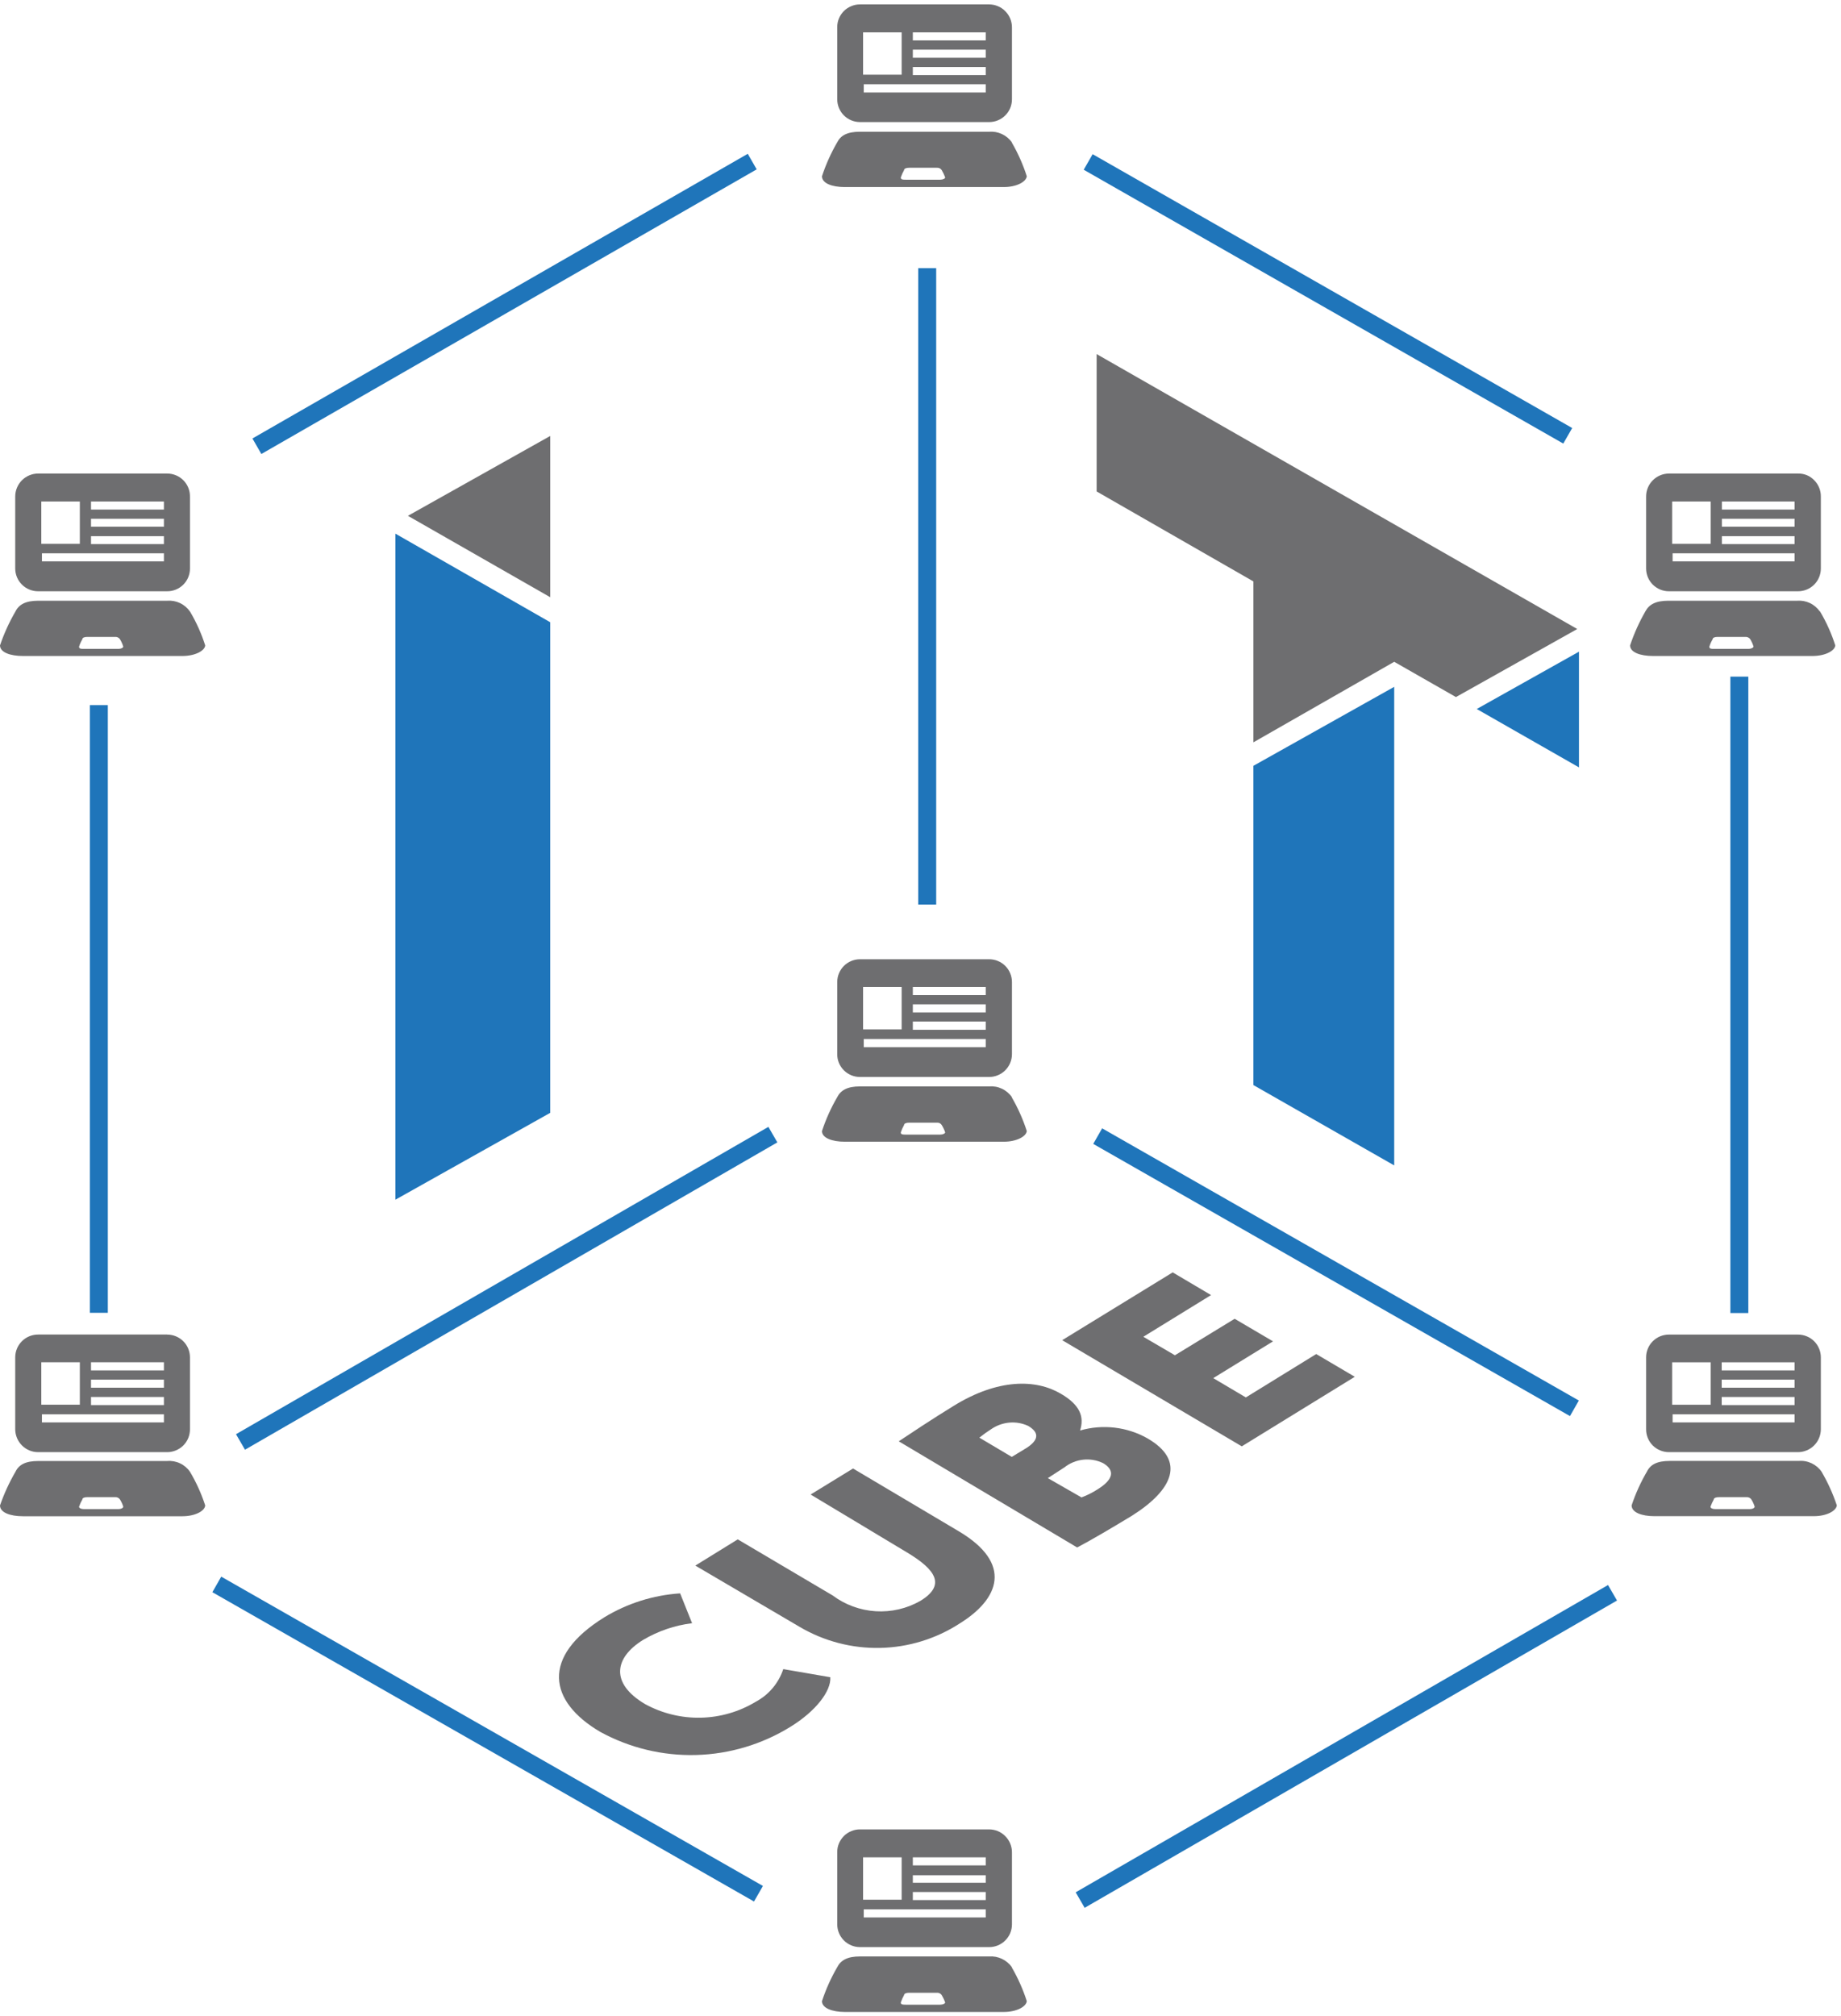 <svg width="379" height="415" viewBox="0 0 379 415" fill="none" xmlns="http://www.w3.org/2000/svg">
<path d="M193.551 36.986H186.484C185.886 36.986 185.41 36.986 185.445 36.51C185.627 35.99 185.853 35.487 186.12 35.005C186.12 34.693 186.597 34.529 187.151 34.529H192.875C193.069 34.512 193.263 34.548 193.438 34.633C193.609 34.718 193.755 34.846 193.862 35.005C194.147 35.484 194.388 35.988 194.581 36.51C194.59 36.752 194.114 36.986 193.551 36.986ZM208.316 29.295C207.786 28.554 207.072 27.964 206.245 27.581C205.417 27.199 204.505 27.039 203.596 27.115H177.036C174.438 27.115 173.07 27.868 172.351 29.295C171.066 31.508 170.016 33.847 169.216 36.276C169.216 37.747 171.32 38.5 173.901 38.5H206.662C209.26 38.5 211.261 37.427 211.382 36.276C210.599 33.845 209.557 31.504 208.273 29.295" fill="#6E6E70"/>
<path d="M202.93 8.317H187.922V6.656H202.93V8.317ZM202.93 11.89H187.922V10.22H202.93V11.89ZM202.93 15.454H187.922V13.793H202.93V15.454ZM202.93 19.027H177.816V17.34H202.93V19.027ZM177.677 6.656H185.619V15.376H177.677V6.656ZM203.606 0.903H177.045C176.426 0.901 175.813 1.025 175.244 1.267C174.67 1.502 174.149 1.849 173.711 2.287C173.277 2.728 172.933 3.248 172.698 3.819C172.465 4.392 172.35 5.007 172.36 5.627V20.454C172.362 21.694 172.857 22.882 173.735 23.758C174.614 24.634 175.804 25.125 177.045 25.125H203.606C204.224 25.13 204.836 25.012 205.408 24.779C205.981 24.546 206.501 24.202 206.94 23.767C207.38 23.333 207.731 22.815 207.97 22.245C208.204 21.674 208.325 21.062 208.325 20.445V5.627C208.326 5.007 208.205 4.393 207.97 3.819C207.731 3.246 207.38 2.725 206.94 2.287C206.507 1.847 205.988 1.5 205.416 1.267C204.842 1.027 204.227 0.904 203.606 0.903Z" fill="#6E6E70"/>
<path d="M193.551 233.523H186.484C185.886 233.523 185.41 233.523 185.445 233.048C185.625 232.527 185.851 232.023 186.12 231.542C186.12 231.222 186.597 231.067 187.151 231.067H192.875C193.068 231.051 193.261 231.084 193.438 231.162C193.612 231.247 193.759 231.379 193.862 231.542C194.157 232.016 194.398 232.521 194.581 233.048C194.59 233.281 194.114 233.523 193.551 233.523ZM208.325 225.824C207.804 225.071 207.093 224.468 206.265 224.078C205.436 223.687 204.518 223.523 203.605 223.601H177.036C174.438 223.601 173.07 224.397 172.351 225.824C171.066 228.033 170.016 230.37 169.216 232.797C169.216 234.224 171.32 234.985 173.901 234.985H206.662C209.26 234.985 211.261 233.913 211.382 232.797C210.599 230.368 209.557 228.03 208.273 225.824" fill="#6E6E70"/>
<path d="M202.93 204.81H187.922V203.149H202.93V204.81ZM202.93 208.383H187.922V206.713H202.93V208.383ZM202.93 211.947H187.922V210.251H202.93V211.947ZM202.93 215.52H177.816V213.85H202.93V215.52ZM177.677 203.149H185.619V211.869H177.677V203.149ZM203.605 197.431H177.045C176.43 197.431 175.821 197.552 175.252 197.787C174.684 198.022 174.167 198.367 173.732 198.802C173.297 199.236 172.952 199.752 172.717 200.32C172.481 200.888 172.36 201.496 172.36 202.111V216.947C172.35 217.563 172.465 218.175 172.698 218.746C172.931 219.318 173.275 219.839 173.711 220.277C174.151 220.716 174.671 221.066 175.244 221.307C175.815 221.542 176.427 221.663 177.045 221.662H203.605C204.226 221.664 204.841 221.543 205.414 221.307C205.988 221.071 206.509 220.724 206.948 220.286C207.387 219.848 207.734 219.327 207.971 218.754C208.207 218.181 208.328 217.567 208.325 216.947V202.111C208.325 201.493 208.203 200.882 207.965 200.312C207.728 199.742 207.38 199.224 206.941 198.789C206.502 198.354 205.981 198.01 205.409 197.777C204.837 197.544 204.224 197.426 203.605 197.431Z" fill="#6E6E70"/>
<path d="M193.551 412.601H186.484C185.886 412.601 185.41 412.601 185.445 412.125C185.627 411.605 185.853 411.102 186.12 410.62C186.12 410.309 186.597 410.144 187.151 410.144H192.875C193.069 410.127 193.263 410.163 193.438 410.248C193.609 410.334 193.755 410.462 193.862 410.62C194.147 411.099 194.388 411.603 194.581 412.125C194.59 412.368 194.114 412.601 193.551 412.601ZM208.325 404.893C207.796 404.149 207.083 403.553 206.257 403.164C205.43 402.774 204.517 402.604 203.605 402.67H177.036C174.438 402.67 173.07 403.466 172.351 404.893C171.066 407.106 170.016 409.445 169.216 411.875C169.216 413.302 171.32 414.098 173.901 414.098H206.662C209.26 414.098 211.261 413.025 211.382 411.875C210.599 409.443 209.557 407.102 208.273 404.893" fill="#6E6E70"/>
<path d="M202.93 383.933H187.922V382.272H202.93V383.933ZM202.93 387.506H187.922V385.958H202.93V387.506ZM202.93 391.07H187.922V389.409H202.93V391.07ZM202.93 394.643H177.816V392.973H202.93V394.643ZM177.677 382.272H185.619V390.992H177.677V382.272ZM203.605 376.52H177.045C176.426 376.517 175.813 376.641 175.244 376.883C174.67 377.118 174.149 377.465 173.711 377.904C173.277 378.344 172.933 378.864 172.698 379.435C172.465 380.006 172.35 380.618 172.36 381.234V396.07C172.36 396.685 172.481 397.293 172.717 397.861C172.952 398.429 173.297 398.945 173.732 399.38C174.167 399.814 174.684 400.159 175.252 400.394C175.821 400.629 176.43 400.75 177.045 400.75H203.605C204.223 400.755 204.836 400.637 205.408 400.404C205.981 400.171 206.501 399.827 206.94 399.392C207.38 398.958 207.731 398.44 207.97 397.87C208.204 397.298 208.325 396.687 208.325 396.07V381.234C208.327 380.615 208.206 380.002 207.968 379.43C207.73 378.858 207.38 378.339 206.94 377.904C206.505 377.463 205.987 377.114 205.415 376.874C204.84 376.641 204.226 376.521 203.605 376.52Z" fill="#6E6E70"/>
<path d="M24.378 133.554H17.268C16.714 133.554 16.238 133.554 16.281 133.079C16.445 132.549 16.672 132.041 16.956 131.565C16.956 131.253 17.389 131.089 17.944 131.089H23.703C23.896 131.07 24.091 131.106 24.265 131.193C24.438 131.28 24.586 131.408 24.698 131.565C24.983 132.041 25.21 132.549 25.374 133.079C25.374 133.312 24.932 133.554 24.378 133.554ZM39.1 125.855C38.582 125.109 37.876 124.511 37.054 124.123C36.232 123.734 35.322 123.568 34.415 123.641H7.863C5.265 123.641 3.888 124.428 3.178 125.855C1.889 128.071 0.824 130.409 0 132.836C0 134.264 2.104 135.016 4.728 135.016H37.559C40.157 135.016 42.166 133.944 42.244 132.836C41.469 130.397 40.418 128.055 39.109 125.855H39.1Z" fill="#6E6E70"/>
<path d="M33.746 104.876H18.738V103.215H33.746V104.876ZM33.746 108.405H18.738V106.779H33.746V108.405ZM33.746 111.978H18.738V110.352H33.746V111.978ZM33.746 115.542H8.632V113.881H33.746V115.542ZM8.502 103.215H16.435V111.935H8.502V103.215ZM34.422 97.462H7.861C6.608 97.466 5.407 97.963 4.518 98.846C3.635 99.734 3.137 100.933 3.133 102.185V117.013C3.136 117.63 3.259 118.242 3.497 118.812C3.736 119.382 4.086 119.9 4.527 120.334C4.966 120.769 5.486 121.113 6.058 121.346C6.631 121.579 7.243 121.697 7.861 121.693H34.422C35.038 121.695 35.648 121.575 36.217 121.341C36.787 121.107 37.304 120.762 37.74 120.327C38.175 119.892 38.52 119.375 38.755 118.806C38.989 118.237 39.109 117.628 39.107 117.013V102.185C39.112 101.566 38.995 100.953 38.762 100.38C38.528 99.806 38.184 99.285 37.747 98.846C36.865 97.964 35.67 97.466 34.422 97.462Z" fill="#6E6E70"/>
<path d="M359.922 133.554H352.898C352.335 133.554 351.859 133.554 351.902 133.079C352.066 132.549 352.293 132.041 352.578 131.565C352.578 131.253 353.011 131.089 353.574 131.089H359.289C359.489 131.071 359.689 131.107 359.87 131.193C360.052 131.272 360.208 131.401 360.32 131.565C360.605 132.041 360.831 132.549 360.995 133.079C360.952 133.312 360.51 133.554 359.922 133.554ZM374.644 125.855C374.125 125.109 373.42 124.511 372.597 124.123C371.775 123.734 370.865 123.568 369.959 123.641H343.441C340.843 123.641 339.466 124.428 338.713 125.855C337.442 128.075 336.392 130.413 335.578 132.836C335.578 134.264 337.683 135.016 340.307 135.016H373.137C375.735 135.016 377.744 133.944 377.822 132.836C377.048 130.397 375.996 128.055 374.687 125.855H374.644Z" fill="#6E6E70"/>
<path d="M369.448 104.876H354.483V103.215H369.448V104.876ZM369.448 108.406H354.483V106.779H369.448V108.406ZM369.448 111.978H354.483V110.352H369.448V111.978ZM369.448 115.543H344.334V113.882H369.448V115.543ZM344.239 103.215H352.18V111.935H344.239V103.215ZM370.167 97.463H343.598C342.345 97.465 341.145 97.963 340.26 98.849C339.375 99.734 338.878 100.935 338.878 102.186V117.013C338.882 118.26 339.38 119.454 340.264 120.335C340.704 120.768 341.225 121.112 341.796 121.347C342.367 121.582 342.98 121.7 343.598 121.693H370.167C371.409 121.693 372.601 121.2 373.48 120.322C374.358 119.445 374.852 118.254 374.852 117.013V102.186C374.857 101.567 374.74 100.953 374.507 100.38C374.273 99.807 373.929 99.286 373.492 98.847C373.057 98.392 372.532 98.032 371.951 97.791C371.384 97.565 370.777 97.453 370.167 97.463Z" fill="#6E6E70"/>
<path d="M24.378 310.599H17.268C16.714 310.599 16.238 310.4 16.281 310.089C16.454 309.576 16.681 309.083 16.956 308.618C16.956 308.298 17.389 308.142 17.944 308.142H23.703C23.896 308.123 24.091 308.159 24.265 308.246C24.441 308.328 24.591 308.457 24.698 308.618C24.984 309.078 25.211 309.572 25.374 310.089C25.374 310.374 24.932 310.599 24.378 310.599ZM39.1 302.908C38.587 302.159 37.881 301.561 37.056 301.178C36.234 300.789 35.322 300.624 34.415 300.703H7.863C5.265 300.703 3.888 301.455 3.178 302.926C1.898 305.125 0.834 307.443 0 309.846C0 311.317 2.104 312.07 4.728 312.07H37.559C40.157 312.07 42.166 310.997 42.244 309.846C41.461 307.427 40.41 305.103 39.109 302.917L39.1 302.908Z" fill="#6E6E70"/>
<path d="M33.746 282.053H18.738V280.383H33.746V282.053ZM33.746 285.617H18.738V283.956H33.746V285.617ZM33.746 289.19H18.738V287.52H33.746V289.19ZM33.746 292.763H8.632V291.093H33.746V292.763ZM8.502 280.383H16.435V289.112H8.502V280.383ZM34.422 274.674H7.861C7.244 274.672 6.632 274.789 6.06 275.02C5.486 275.251 4.965 275.595 4.527 276.032C4.086 276.467 3.736 276.984 3.497 277.555C3.26 278.125 3.136 278.736 3.133 279.354V294.164C3.136 294.782 3.26 295.393 3.497 295.963C3.733 296.536 4.08 297.056 4.518 297.495C4.955 297.936 5.476 298.286 6.05 298.523C6.624 298.761 7.24 298.882 7.861 298.879H34.422C35.67 298.875 36.865 298.377 37.747 297.495C38.182 297.056 38.527 296.537 38.76 295.965C38.993 295.393 39.111 294.781 39.107 294.164V279.363C39.107 278.748 38.986 278.139 38.75 277.572C38.515 277.004 38.17 276.488 37.735 276.053C37.3 275.619 36.783 275.274 36.215 275.039C35.646 274.804 35.037 274.683 34.422 274.683V274.674Z" fill="#6E6E70"/>
<path d="M360.23 310.601H353.164C352.566 310.601 352.099 310.402 352.133 310.091C352.323 309.585 352.549 309.094 352.809 308.62C352.809 308.3 353.285 308.145 353.839 308.145H359.555C359.749 308.126 359.944 308.162 360.118 308.248C360.297 308.325 360.448 308.455 360.551 308.62C360.837 309.08 361.064 309.574 361.226 310.091C361.226 310.376 360.793 310.601 360.23 310.601ZM375.004 302.911C374.483 302.156 373.771 301.553 372.94 301.162C372.11 300.772 371.191 300.608 370.276 300.688H343.716C341.118 300.688 339.749 301.44 339.03 302.911C337.751 305.104 336.7 307.423 335.896 309.831C335.896 311.302 338 312.055 340.581 312.055H373.42C376.018 312.055 378.018 310.982 378.139 309.831C377.338 307.425 376.287 305.108 375.004 302.919V302.911Z" fill="#6E6E70"/>
<path d="M369.448 282.053H354.44V280.384H369.448V282.053ZM369.448 285.617H354.44V283.956H369.448V285.617ZM369.448 289.19H354.44V287.52H369.448V289.19ZM369.448 292.763H344.334V291.093H369.448V292.763ZM344.239 280.392H352.18V289.121H344.239V280.392ZM370.167 274.683H343.563C342.948 274.683 342.339 274.804 341.77 275.039C341.202 275.274 340.685 275.619 340.25 276.053C339.815 276.488 339.47 277.004 339.235 277.572C338.999 278.14 338.878 278.748 338.878 279.363V294.164C338.874 294.781 338.991 295.394 339.225 295.965C339.458 296.537 339.802 297.057 340.238 297.495C341.119 298.377 342.315 298.875 343.563 298.879H370.124C371.376 298.879 372.578 298.382 373.464 297.498C374.351 296.615 374.85 295.415 374.852 294.164V279.363C374.853 278.745 374.729 278.133 374.488 277.563C374.252 276.993 373.904 276.476 373.466 276.041C372.576 275.164 371.374 274.676 370.124 274.683H370.167Z" fill="#6E6E70"/>
<path d="M22.197 145.128H18.508V270.201H22.197V145.128Z" fill="#1F75BA"/>
<path d="M359.921 139.264H356.223V270.245H359.921V139.264Z" fill="#1F75BA"/>
<path d="M192.73 55.196H189.032V186.177H192.73V55.196Z" fill="#1F75BA"/>
<path d="M224.937 31.735L223.101 34.936L321.826 91.296L323.661 88.095L224.937 31.735Z" fill="#1F75BA"/>
<path d="M45.545 324.502L43.718 327.703L155.225 391.364L157.061 388.163L45.545 324.502Z" fill="#1F75BA"/>
<path d="M226.895 232.233L225.059 235.434L323.203 291.456L325.031 288.256L226.895 232.233Z" fill="#1F75BA"/>
<path d="M331.041 326.226L221.447 389.471L223.292 392.663L332.885 329.418L331.041 326.226Z" fill="#1F75BA"/>
<path d="M158.185 231.931L48.583 295.185L50.436 298.377L160.03 235.123L158.185 231.931Z" fill="#1F75BA"/>
<path d="M153.94 31.656L51.968 90.248L53.804 93.44L155.776 34.857L153.94 31.656Z" fill="#1F75BA"/>
<path d="M170.933 345.203C171.123 348.057 167.954 352.184 162.749 355.393C156.895 359.018 150.183 361.025 143.298 361.211C136.414 361.396 129.603 359.753 123.562 356.449C112.919 350.185 111.291 340.99 124.428 332.858C129.153 329.991 134.5 328.306 140.016 327.944L142.476 334.086C138.897 334.526 135.45 335.704 132.352 337.547C126.472 341.197 125.563 346.466 132.828 350.748C136.339 352.662 140.291 353.623 144.289 353.533C148.288 353.444 152.192 352.307 155.613 350.237C158.28 348.803 160.297 346.405 161.251 343.533L170.933 345.203Z" fill="#6E6E70"/>
<path d="M197.329 315.134C208.587 321.795 205.746 329.087 197.528 334.165C192.646 337.319 186.982 339.053 181.17 339.172C175.357 339.291 169.627 337.791 164.62 334.84L143.143 322.227L151.881 316.829L171.409 328.369C173.985 330.294 177.068 331.424 180.279 331.622C183.49 331.821 186.689 331.078 189.483 329.485C194.8 326.233 192.618 323.058 186.737 319.528L166.88 307.599L175.609 302.244L197.329 315.134Z" fill="#6E6E70"/>
<path d="M215.715 304.224L222.643 308.195C223.783 307.77 224.875 307.225 225.899 306.569C229.311 304.467 229.554 302.598 227.085 301.136C225.814 300.522 224.395 300.278 222.991 300.431C221.586 300.584 220.254 301.128 219.144 302.001L215.715 304.224ZM201.616 295.894L208.293 299.856L211.229 298.074C213.454 296.681 214.364 295.055 211.662 293.472C210.457 292.917 209.13 292.685 207.808 292.797C206.487 292.912 205.217 293.361 204.119 294.103C203.252 294.654 202.417 295.252 201.616 295.894ZM185.023 296.646C187.05 295.297 192.168 291.888 196.342 289.345C205.47 283.714 213.255 283.835 218.373 286.845C222.348 289.146 223.258 291.612 222.348 294.423C224.656 293.757 227.073 293.557 229.458 293.835C231.845 294.111 234.151 294.864 236.239 296.05C244.18 300.652 241.435 306.638 233.104 311.915C229.415 314.173 224.21 317.227 221.751 318.498L185.023 296.646Z" fill="#6E6E70"/>
<path d="M218.668 275.833L241.418 261.879L249.316 266.55L235.373 275.132L241.877 278.938L254.174 271.429L262.072 276.075L249.766 283.644L256.478 287.615L270.966 278.687L278.907 283.367L255.638 297.684L218.668 275.833Z" fill="#6E6E70"/>
<path d="M113.274 122.921V89.728L83.977 106.165L113.274 122.921Z" fill="#6E6E70"/>
<path d="M81.397 109.833V246.921L113.274 229.04V128.069L81.397 109.833Z" fill="#1F75BA"/>
<path d="M258.034 223.33L287.019 239.862V141.364L258.034 157.619V223.33Z" fill="#1F75BA"/>
<path d="M225.76 72.878V101.149L258.036 119.67V152.785L287.021 136.21L299.726 143.468L324.701 129.463L225.76 72.878Z" fill="#6E6E70"/>
<path d="M304.013 145.925L325.057 157.941V134.125L304.013 145.925Z" fill="#1F75BA"/>
</svg>
